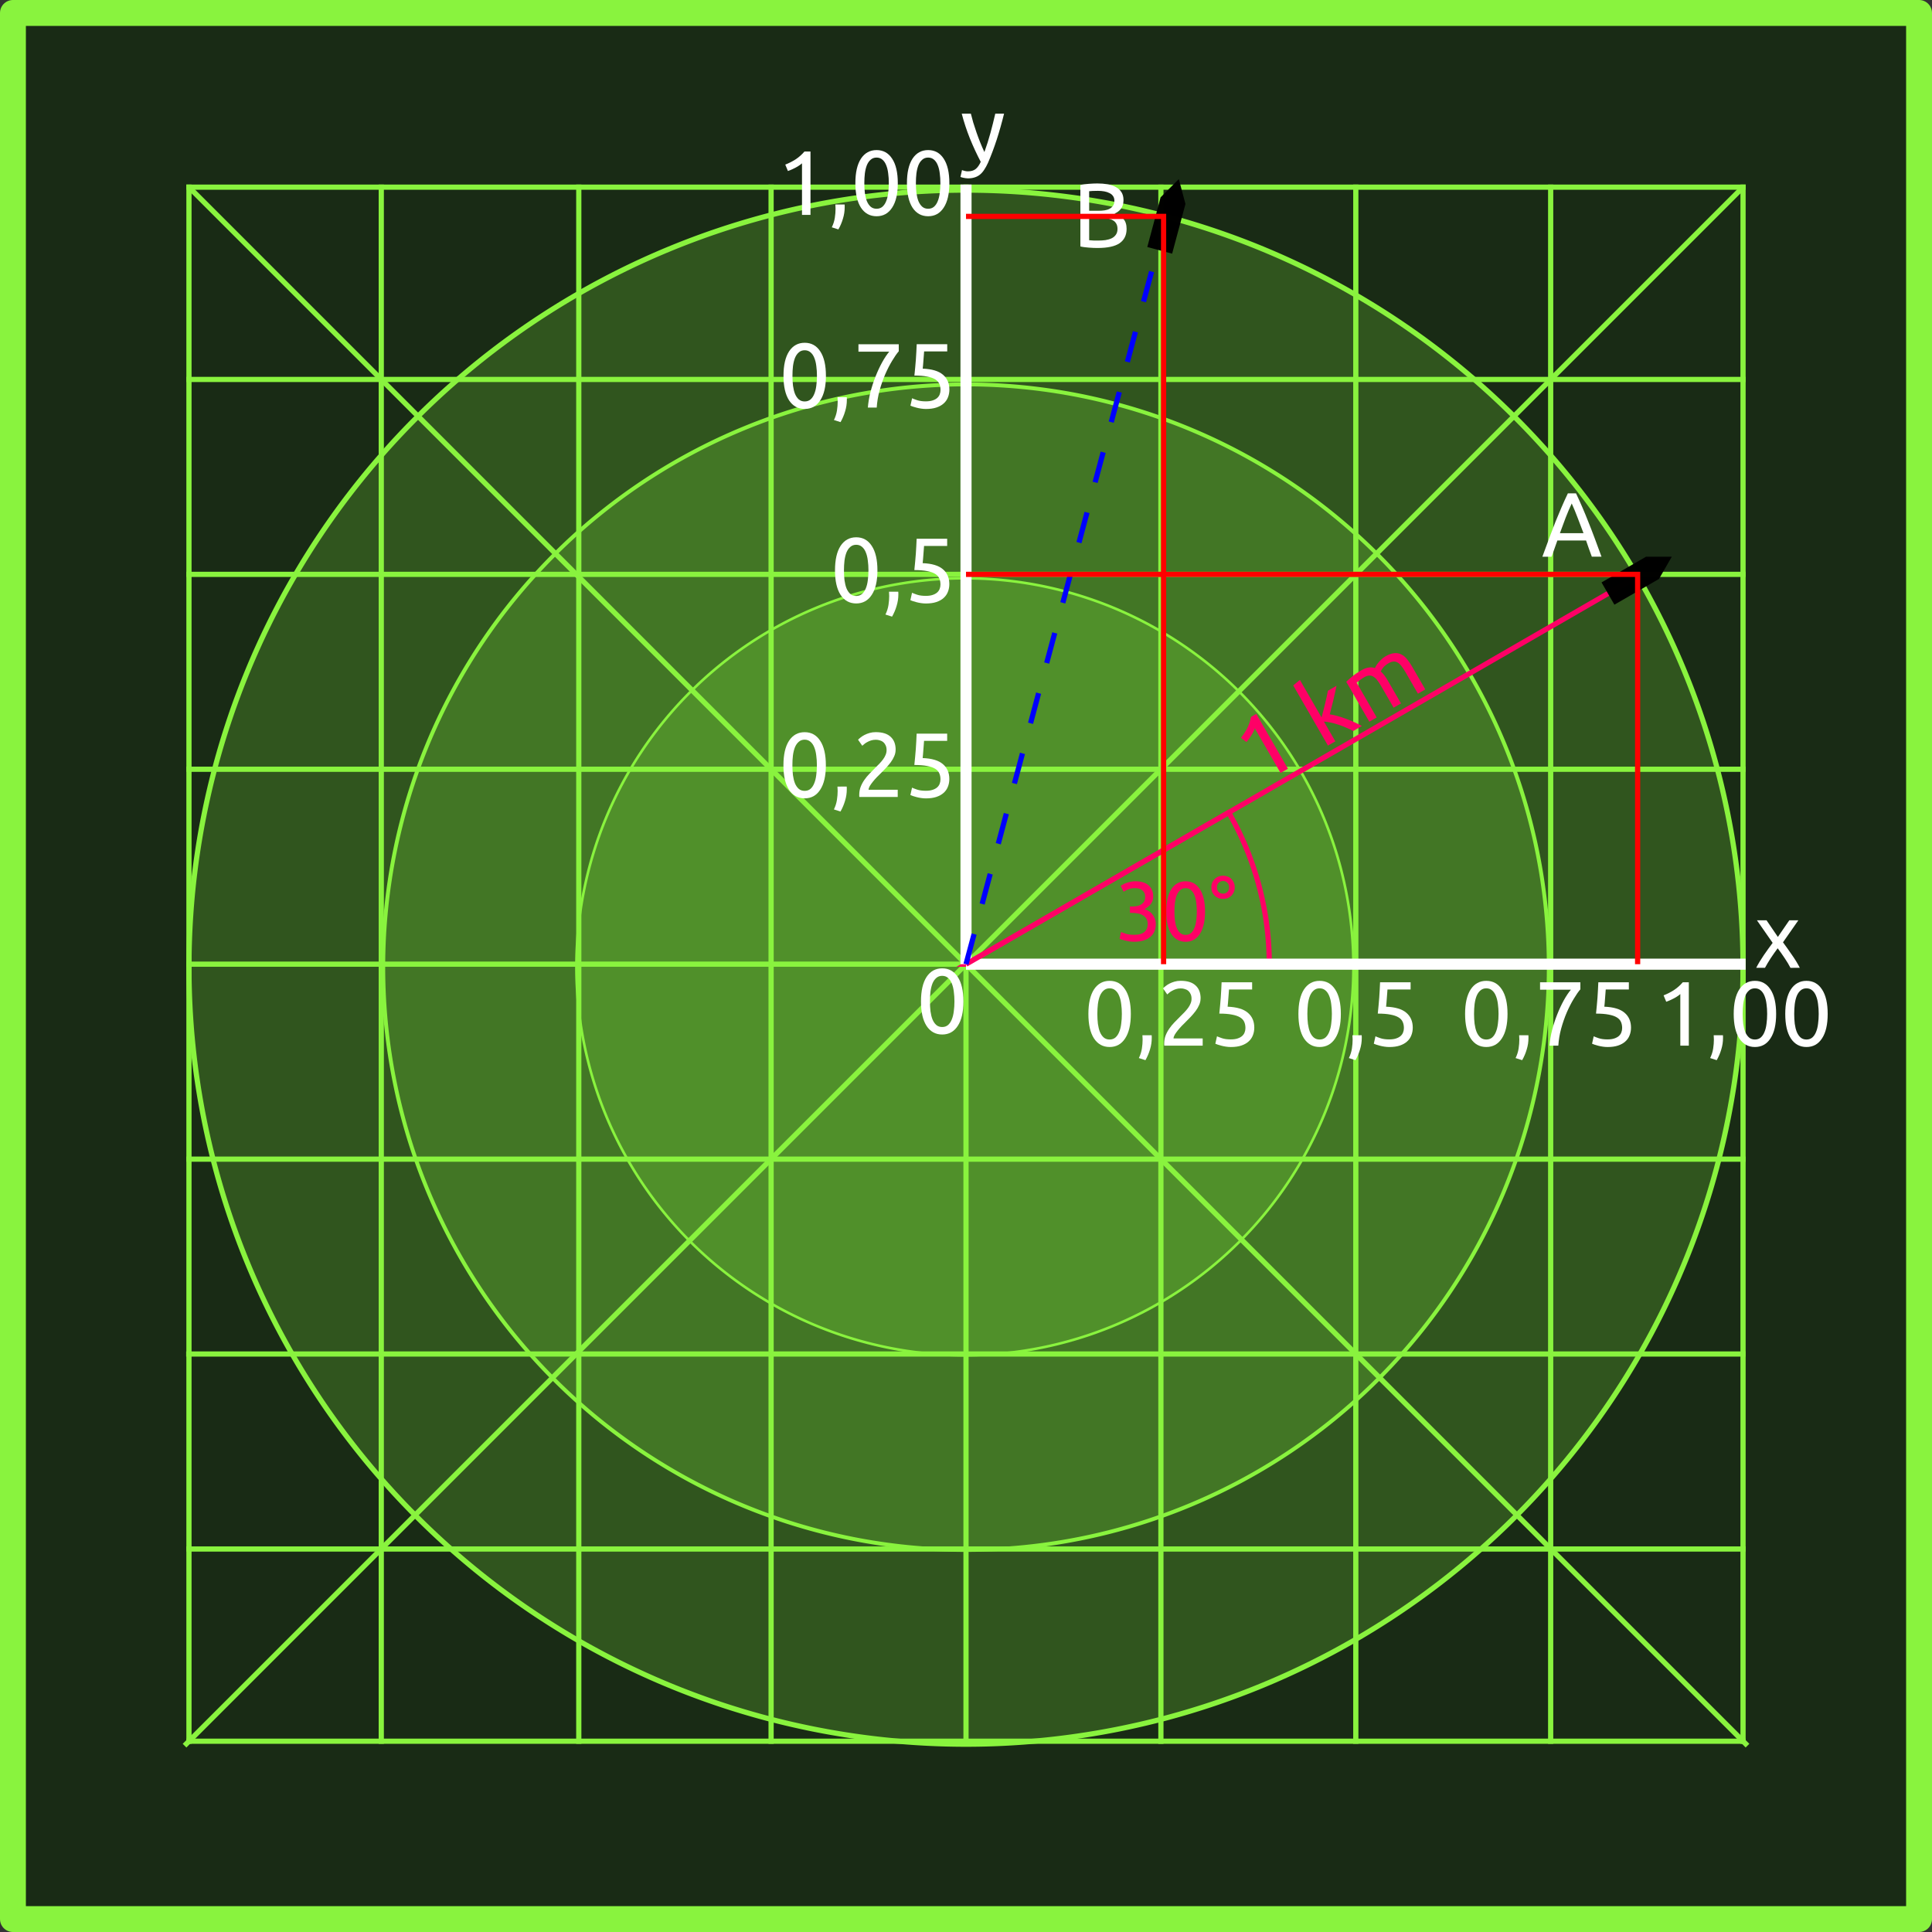 <?xml version="1.0" encoding="UTF-8" standalone="no"?>
<svg
   xmlns:dc="http://purl.org/dc/elements/1.1/"
   xmlns:cc="http://creativecommons.org/ns#"
   xmlns:rdf="http://www.w3.org/1999/02/22-rdf-syntax-ns#"
   xmlns:svg="http://www.w3.org/2000/svg"
   xmlns="http://www.w3.org/2000/svg"
   xmlns:sodipodi="http://sodipodi.sourceforge.net/DTD/sodipodi-0.dtd"
   xmlns:inkscape="http://www.inkscape.org/namespaces/inkscape"
   width="98.349mm"
   height="98.349mm"
   viewBox="0 0 98.349 98.349"
   version="1.1"
   id="svg1366"
   inkscape:version="1.0.1 (3bc2e813f5, 2020-09-07)"
   sodipodi:docname="RadarLoesungPfad.svg">
  <rect x="0" y="0" width="98.349" height="98.349" fill="#333333" stroke="none"/>
  <defs
     id="defs1360" />
  <sodipodi:namedview
     id="base"
     pagecolor="#ffffff"
     bordercolor="#666666"
     borderopacity="1.0"
     inkscape:pageopacity="0.0"
     inkscape:pageshadow="2"
     inkscape:zoom="0.9899495"
     inkscape:cx="232.0261"
     inkscape:cy="154.14996"
     inkscape:document-units="mm"
     inkscape:current-layer="layer1"
     inkscape:document-rotation="0"
     showgrid="false"
     inkscape:window-width="1920"
     inkscape:window-height="1043"
     inkscape:window-x="1920"
     inkscape:window-y="0"
     inkscape:window-maximized="1"
     inkscape:snap-page="true"
     inkscape:snap-bbox="true"
     inkscape:bbox-nodes="true" />
  <g
     inkscape:label="Ebene 1"
     inkscape:groupmode="layer"
     id="layer1">
    <g
       id="g1282">
      <path
         id="rect1218"
         style="fill:#192b15;fill-opacity:1;stroke:#89f33e;stroke-width:1.318;stroke-linecap:round;stroke-linejoin:round;stroke-opacity:1"
         d="M 0.659,0.659 H 97.69 V 97.69 H 0.659 Z" />
      <path
         id="rect1220"
         style="fill:#192b15;fill-opacity:1;stroke:none;stroke-width:1.078;stroke-linecap:round;stroke-linejoin:round;stroke-opacity:1"
         d="M 9.487,9.394 H 88.862 V 88.769 H 9.487 Z" />
      <path
         style="fill:none;stroke:#89f33e;stroke-width:0.265px;stroke-linecap:butt;stroke-linejoin:miter;stroke-opacity:1"
         d="M 9.581,9.488 88.956,88.863"
         id="path1222" />
      <path
         style="fill:none;stroke:#89f33e;stroke-width:0.265px;stroke-linecap:butt;stroke-linejoin:miter;stroke-opacity:1"
         d="M 88.769,9.488 9.394,88.863"
         id="path1224" />
      <path
         style="fill:none;stroke:#89f33e;stroke-width:0.265px;stroke-linecap:butt;stroke-linejoin:miter;stroke-opacity:1"
         d="M 9.487,19.316 H 88.862"
         id="path1226" />
      <path
         style="fill:none;stroke:#89f33e;stroke-width:0.265px;stroke-linecap:butt;stroke-linejoin:miter;stroke-opacity:1"
         d="M 9.487,29.238 H 88.862"
         id="path1228" />
      <path
         style="fill:none;stroke:#89f33e;stroke-width:0.265px;stroke-linecap:butt;stroke-linejoin:miter;stroke-opacity:1"
         d="M 9.487,39.159 H 88.862"
         id="path1230" />
      <path
         style="fill:none;stroke:#89f33e;stroke-width:0.265px;stroke-linecap:butt;stroke-linejoin:miter;stroke-opacity:1"
         d="M 9.487,49.082 H 88.862"
         id="path1232" />
      <path
         style="fill:none;stroke:#89f33e;stroke-width:0.265px;stroke-linecap:butt;stroke-linejoin:miter;stroke-opacity:1"
         d="M 9.487,59.007 H 88.862"
         id="path1235" />
      <path
         style="fill:none;stroke:#89f33e;stroke-width:0.265px;stroke-linecap:butt;stroke-linejoin:miter;stroke-opacity:1"
         d="M 9.477,68.926 H 88.852"
         id="path1237" />
      <path
         style="fill:none;stroke:#89f33e;stroke-width:0.265px;stroke-linecap:butt;stroke-linejoin:miter;stroke-opacity:1"
         d="M 9.487,78.853 H 88.862"
         id="path1239" />
      <path
         style="fill:none;stroke:#89f33e;stroke-width:0.265px;stroke-linecap:butt;stroke-linejoin:miter;stroke-opacity:1"
         d="M 9.487,88.637 H 88.862"
         id="path1241" />
      <path
         style="fill:none;stroke:#89f33e;stroke-width:0.265px;stroke-linecap:butt;stroke-linejoin:miter;stroke-opacity:1"
         d="M 9.487,9.527 H 88.862"
         id="path1243" />
      <path
         style="fill:none;stroke:#89f33e;stroke-width:0.265px;stroke-linecap:butt;stroke-linejoin:miter;stroke-opacity:1"
         d="M 9.619,88.769 V 9.394"
         id="path1245" />
      <path
         style="fill:none;stroke:#89f33e;stroke-width:0.265px;stroke-linecap:butt;stroke-linejoin:miter;stroke-opacity:1"
         d="M 19.409,88.769 V 9.394"
         id="path1247" />
      <path
         style="fill:none;stroke:#89f33e;stroke-width:0.265px;stroke-linecap:butt;stroke-linejoin:miter;stroke-opacity:1"
         d="M 29.463,88.769 V 9.394"
         id="path1249" />
      <path
         style="fill:none;stroke:#89f33e;stroke-width:0.265px;stroke-linecap:butt;stroke-linejoin:miter;stroke-opacity:1"
         d="M 49.175,88.769 V 9.394"
         id="path1251" />
      <path
         style="fill:none;stroke:#89f33e;stroke-width:0.265px;stroke-linecap:butt;stroke-linejoin:miter;stroke-opacity:1"
         d="M 59.096,88.771 V 9.396"
         id="path1253" />
      <path
         style="fill:none;stroke:#89f33e;stroke-width:0.265px;stroke-linecap:butt;stroke-linejoin:miter;stroke-opacity:1"
         d="M 69.018,88.768 V 9.393"
         id="path1255" />
      <path
         style="fill:none;stroke:#89f33e;stroke-width:0.265;stroke-linecap:butt;stroke-linejoin:miter;stroke-miterlimit:4;stroke-dasharray:none;stroke-opacity:1"
         d="M 78.937,88.769 V 9.394"
         id="path1257" />
      <path
         style="fill:none;stroke:#89f33e;stroke-width:0.265px;stroke-linecap:butt;stroke-linejoin:miter;stroke-opacity:1"
         d="M 88.73,88.769 V 9.394"
         id="path1259" />
      <path
         style="fill:none;stroke:#89f33e;stroke-width:0.265px;stroke-linecap:butt;stroke-linejoin:miter;stroke-opacity:1"
         d="M 39.253,88.769 V 9.394"
         id="path1261" />
      <path
         id="circle1263"
         style="fill:#89f33e;fill-opacity:0.21;stroke:#89f33e;stroke-width:0.265;stroke-linecap:round;stroke-linejoin:round;stroke-miterlimit:4;stroke-dasharray:none;stroke-opacity:1"
         d="m 88.729,49.233 a 39.555,39.555 0 0 1 -39.555,39.555 39.555,39.555 0 0 1 -39.555,-39.555 39.555,39.555 0 0 1 39.555,-39.555 39.555,39.555 0 0 1 39.555,39.555 z" />
      <path
         id="circle1265"
         style="fill:#89f33e;fill-opacity:0.21;stroke:#89f33e;stroke-width:0.199;stroke-linecap:round;stroke-linejoin:round;stroke-miterlimit:4;stroke-dasharray:none;stroke-opacity:1"
         d="M 78.842,49.234 A 29.666,29.666 0 0 1 49.175,78.9 29.666,29.666 0 0 1 19.509,49.234 29.666,29.666 0 0 1 49.175,19.568 29.666,29.666 0 0 1 78.842,49.234 Z" />
      <path
         id="circle1267"
         style="fill:#89f33e;fill-opacity:0.21;stroke:#89f33e;stroke-width:0.132;stroke-linecap:round;stroke-linejoin:round;stroke-miterlimit:4;stroke-dasharray:none;stroke-opacity:1"
         d="m 68.896,49.214 a 19.777,19.777 0 0 1 -19.777,19.777 19.777,19.777 0 0 1 -19.777,-19.777 19.777,19.777 0 0 1 19.777,-19.777 19.777,19.777 0 0 1 19.777,19.777 z" />
      <path
         id="path1269"
         style="fill:none;fill-opacity:0.23;stroke:#ff0066;stroke-width:0.265px;stroke-linecap:butt;stroke-linejoin:miter;stroke-opacity:1"
         d="m 64.613,49.082 a 15.437,15.437 0 0 0 0,-0.117 15.437,15.437 0 0 0 -0.003,-0.17 15.437,15.437 0 0 0 -0.004,-0.17 15.437,15.437 0 0 0 -0.006,-0.17 15.437,15.437 0 0 0 -0.008,-0.17 15.437,15.437 0 0 0 -0.01,-0.17 15.437,15.437 0 0 0 -0.012,-0.169 15.437,15.437 0 0 0 -0.013,-0.17 15.437,15.437 0 0 0 -0.015,-0.169 15.437,15.437 0 0 0 -0.017,-0.169 15.437,15.437 0 0 0 -0.019,-0.169 15.437,15.437 0 0 0 -0.021,-0.169 15.437,15.437 0 0 0 -0.022,-0.168 15.437,15.437 0 0 0 -0.025,-0.168 15.437,15.437 0 0 0 -0.026,-0.168 15.437,15.437 0 0 0 -0.028,-0.167 15.437,15.437 0 0 0 -0.03,-0.167 15.437,15.437 0 0 0 -0.032,-0.167 15.437,15.437 0 0 0 -0.034,-0.166 15.437,15.437 0 0 0 -0.035,-0.166 15.437,15.437 0 0 0 -0.038,-0.165 15.437,15.437 0 0 0 -0.039,-0.165 15.437,15.437 0 0 0 -0.041,-0.165 15.437,15.437 0 0 0 -0.043,-0.165 15.437,15.437 0 0 0 -0.044,-0.164 15.437,15.437 0 0 0 -0.046,-0.163 15.437,15.437 0 0 0 -0.049,-0.163 15.437,15.437 0 0 0 -0.05,-0.163 15.437,15.437 0 0 0 -0.052,-0.162 15.437,15.437 0 0 0 -0.054,-0.161 15.437,15.437 0 0 0 -0.055,-0.161 15.437,15.437 0 0 0 -0.057,-0.16 15.437,15.437 0 0 0 -0.059,-0.16 15.437,15.437 0 0 0 -0.06,-0.159 15.437,15.437 0 0 0 -0.062,-0.158 15.437,15.437 0 0 0 -0.064,-0.157 15.437,15.437 0 0 0 -0.066,-0.157 15.437,15.437 0 0 0 -0.068,-0.156 15.437,15.437 0 0 0 -0.069,-0.155 15.437,15.437 0 0 0 -0.071,-0.155 15.437,15.437 0 0 0 -0.072,-0.153 15.437,15.437 0 0 0 -0.075,-0.153 15.437,15.437 0 0 0 -0.076,-0.152 15.437,15.437 0 0 0 -0.077,-0.151 15.437,15.437 0 0 0 -0.08,-0.15 15.437,15.437 0 0 0 -0.081,-0.149 15.437,15.437 0 0 0 -0.083,-0.148 15.437,15.437 0 0 0 -0.074,-0.13 l -13.369,7.719 z" />
      <path
         style="fill:none;stroke:#ffffff;stroke-width:0.565;stroke-linecap:butt;stroke-linejoin:miter;stroke-miterlimit:4;stroke-dasharray:none;stroke-opacity:1"
         d="M 49.175,9.394 V 49.082"
         id="path1271" />
      <path
         style="fill:#2a2aff;stroke:#ffffff;stroke-width:0.565;stroke-linecap:butt;stroke-linejoin:miter;stroke-miterlimit:4;stroke-dasharray:none;stroke-opacity:1"
         d="m 49.175,49.082 h 39.687"
         id="path1274" />
      <path
         style="fill:none;stroke:#ff0066;stroke-width:0.265px;stroke-linecap:butt;stroke-linejoin:miter;stroke-opacity:1"
         d="M 49.175,49.082 83.364,29.342"
         id="path1276" />
      <g
         aria-label="0"
         id="text1280"
         style="font-size:4.653px;line-height:1.25;font-family:Ubuntu;-inkscape-font-specification:Ubuntu;fill:#ffffff;stroke:none;stroke-width:0.116">
        <path
           d="m 46.883,50.978 q 0,-0.81 0.284,-1.247 0.289,-0.437 0.796,-0.437 0.507,0 0.791,0.437 0.289,0.437 0.289,1.247 0,0.81 -0.289,1.247 -0.284,0.437 -0.791,0.437 -0.507,0 -0.796,-0.437 -0.284,-0.437 -0.284,-1.247 z m 1.703,0 q 0,-0.265 -0.033,-0.503 -0.028,-0.237 -0.102,-0.414 -0.07,-0.177 -0.191,-0.279 -0.121,-0.107 -0.298,-0.107 -0.177,0 -0.298,0.107 -0.121,0.102 -0.195,0.279 -0.07,0.177 -0.102,0.414 -0.028,0.237 -0.028,0.503 0,0.265 0.028,0.503 0.033,0.237 0.102,0.414 0.074,0.177 0.195,0.284 0.121,0.102 0.298,0.102 0.177,0 0.298,-0.102 0.121,-0.107 0.191,-0.284 0.074,-0.177 0.102,-0.414 0.033,-0.237 0.033,-0.503 z"
           style="fill:#ffffff;stroke:none;stroke-width:0.116"
           id="path1095" />
      </g>
      <g
         aria-label="0,25"
         id="text1284"
         style="font-size:4.653px;line-height:1.25;font-family:Ubuntu;-inkscape-font-specification:Ubuntu;fill:#ffffff;stroke:none;stroke-width:0.116">
        <path
           d="m 55.405,51.614 q 0,-0.81 0.284,-1.247 0.289,-0.437 0.796,-0.437 0.507,0 0.791,0.437 0.289,0.437 0.289,1.247 0,0.81 -0.289,1.247 -0.284,0.437 -0.791,0.437 -0.507,0 -0.796,-0.437 -0.284,-0.437 -0.284,-1.247 z m 1.703,0 q 0,-0.265 -0.033,-0.503 -0.028,-0.237 -0.102,-0.414 -0.07,-0.177 -0.191,-0.279 -0.121,-0.107 -0.298,-0.107 -0.177,0 -0.298,0.107 -0.121,0.102 -0.195,0.279 -0.07,0.177 -0.102,0.414 -0.028,0.237 -0.028,0.503 0,0.265 0.028,0.503 0.033,0.237 0.102,0.414 0.074,0.177 0.195,0.284 0.121,0.102 0.298,0.102 0.177,0 0.298,-0.102 0.121,-0.107 0.191,-0.284 0.074,-0.177 0.102,-0.414 0.033,-0.237 0.033,-0.503 z"
           style="fill:#ffffff;stroke:none;stroke-width:0.116"
           id="path1098" />
        <path
           d="m 58.625,52.698 q 0.005,0.037 0.005,0.074 0,0.033 0,0.07 0,0.293 -0.088,0.577 -0.084,0.289 -0.233,0.549 l -0.335,-0.107 q 0.116,-0.237 0.154,-0.484 0.037,-0.242 0.037,-0.456 0,-0.06 -0.005,-0.116 0,-0.056 -0.005,-0.107 z"
           style="fill:#ffffff;stroke:none;stroke-width:0.116"
           id="path1100" />
        <path
           d="m 61.115,50.828 q 0,0.168 -0.07,0.326 -0.065,0.154 -0.177,0.307 -0.112,0.149 -0.251,0.298 -0.14,0.144 -0.279,0.284 -0.079,0.079 -0.186,0.186 -0.102,0.107 -0.195,0.223 -0.093,0.116 -0.158,0.223 -0.06,0.107 -0.06,0.186 h 1.484 v 0.368 h -1.954 q -0.005,-0.028 -0.005,-0.056 0,-0.028 0,-0.051 0,-0.219 0.07,-0.405 0.074,-0.191 0.191,-0.358 0.116,-0.168 0.261,-0.316 0.144,-0.149 0.284,-0.289 0.116,-0.112 0.219,-0.219 0.107,-0.112 0.186,-0.219 0.084,-0.112 0.13,-0.228 0.051,-0.116 0.051,-0.247 0,-0.14 -0.047,-0.237 -0.042,-0.098 -0.116,-0.163 -0.074,-0.065 -0.177,-0.093 -0.098,-0.033 -0.209,-0.033 -0.135,0 -0.247,0.037 -0.112,0.037 -0.2,0.088 -0.088,0.047 -0.149,0.102 -0.06,0.051 -0.093,0.079 l -0.214,-0.307 q 0.042,-0.047 0.126,-0.112 0.084,-0.07 0.2,-0.13 0.116,-0.06 0.261,-0.102 0.144,-0.042 0.312,-0.042 0.507,0 0.759,0.237 0.256,0.233 0.256,0.661 z"
           style="fill:#ffffff;stroke:none;stroke-width:0.116"
           id="path1102" />
        <path
           d="m 62.492,51.246 q 0.703,0.028 1.028,0.307 0.33,0.279 0.33,0.759 0,0.214 -0.074,0.396 -0.07,0.181 -0.219,0.312 -0.144,0.13 -0.368,0.205 -0.223,0.074 -0.53,0.074 -0.121,0 -0.247,-0.019 -0.126,-0.019 -0.233,-0.047 -0.107,-0.028 -0.191,-0.056 -0.084,-0.028 -0.121,-0.047 l 0.084,-0.377 q 0.079,0.037 0.256,0.098 0.181,0.06 0.442,0.06 0.209,0 0.349,-0.047 0.144,-0.047 0.233,-0.126 0.088,-0.079 0.126,-0.181 0.042,-0.107 0.042,-0.223 0,-0.177 -0.06,-0.312 -0.06,-0.14 -0.214,-0.233 -0.154,-0.093 -0.409,-0.14 -0.256,-0.051 -0.647,-0.051 0.028,-0.228 0.042,-0.428 0.019,-0.2 0.033,-0.391 0.014,-0.191 0.023,-0.377 0.009,-0.191 0.019,-0.4 h 1.554 v 0.368 h -1.177 q -0.005,0.07 -0.014,0.191 -0.009,0.116 -0.019,0.247 -0.009,0.126 -0.019,0.247 -0.009,0.121 -0.019,0.191 z"
           style="fill:#ffffff;stroke:none;stroke-width:0.116"
           id="path1104" />
      </g>
      <g
         aria-label="0,5"
         id="text1288"
         style="font-size:4.653px;line-height:1.25;font-family:Ubuntu;-inkscape-font-specification:Ubuntu;fill:#ffffff;stroke:none;stroke-width:0.116">
        <path
           d="m 66.096,51.614 q 0,-0.81 0.284,-1.247 0.289,-0.437 0.796,-0.437 0.507,0 0.791,0.437 0.289,0.437 0.289,1.247 0,0.81 -0.289,1.247 -0.284,0.437 -0.791,0.437 -0.507,0 -0.796,-0.437 -0.284,-0.437 -0.284,-1.247 z m 1.703,0 q 0,-0.265 -0.033,-0.503 -0.028,-0.237 -0.102,-0.414 -0.07,-0.177 -0.191,-0.279 -0.121,-0.107 -0.298,-0.107 -0.177,0 -0.298,0.107 -0.121,0.102 -0.195,0.279 -0.07,0.177 -0.102,0.414 -0.028,0.237 -0.028,0.503 0,0.265 0.028,0.503 0.033,0.237 0.102,0.414 0.074,0.177 0.195,0.284 0.121,0.102 0.298,0.102 0.177,0 0.298,-0.102 0.121,-0.107 0.191,-0.284 0.074,-0.177 0.102,-0.414 0.033,-0.237 0.033,-0.503 z"
           style="fill:#ffffff;stroke:none;stroke-width:0.116"
           id="path1107" />
        <path
           d="m 69.316,52.698 q 0.005,0.037 0.005,0.074 0,0.033 0,0.07 0,0.293 -0.088,0.577 -0.084,0.289 -0.233,0.549 l -0.335,-0.107 q 0.116,-0.237 0.154,-0.484 0.037,-0.242 0.037,-0.456 0,-0.06 -0.005,-0.116 0,-0.056 -0.005,-0.107 z"
           style="fill:#ffffff;stroke:none;stroke-width:0.116"
           id="path1109" />
        <path
           d="m 70.559,51.246 q 0.703,0.028 1.028,0.307 0.33,0.279 0.33,0.759 0,0.214 -0.074,0.396 -0.07,0.181 -0.219,0.312 -0.144,0.13 -0.368,0.205 -0.223,0.074 -0.53,0.074 -0.121,0 -0.247,-0.019 -0.126,-0.019 -0.233,-0.047 -0.107,-0.028 -0.191,-0.056 -0.084,-0.028 -0.121,-0.047 l 0.084,-0.377 q 0.079,0.037 0.256,0.098 0.181,0.06 0.442,0.06 0.209,0 0.349,-0.047 0.144,-0.047 0.233,-0.126 0.088,-0.079 0.126,-0.181 0.042,-0.107 0.042,-0.223 0,-0.177 -0.06,-0.312 -0.06,-0.14 -0.214,-0.233 -0.154,-0.093 -0.409,-0.14 -0.256,-0.051 -0.647,-0.051 0.028,-0.228 0.042,-0.428 0.019,-0.2 0.033,-0.391 0.014,-0.191 0.023,-0.377 0.009,-0.191 0.019,-0.4 h 1.554 v 0.368 h -1.177 q -0.005,0.07 -0.014,0.191 -0.009,0.116 -0.019,0.247 -0.009,0.126 -0.019,0.247 -0.009,0.121 -0.019,0.191 z"
           style="fill:#ffffff;stroke:none;stroke-width:0.116"
           id="path1111" />
      </g>
      <g
         aria-label="0,75"
         id="text1292"
         style="font-size:4.653px;line-height:1.25;font-family:Ubuntu;-inkscape-font-specification:Ubuntu;fill:#ffffff;stroke:none;stroke-width:0.116">
        <path
           d="m 39.884,19.133 q 0,-0.81 0.284,-1.247 0.289,-0.437 0.796,-0.437 0.507,0 0.791,0.437 0.289,0.437 0.289,1.247 0,0.81 -0.289,1.247 -0.284,0.437 -0.791,0.437 -0.507,0 -0.796,-0.437 -0.284,-0.437 -0.284,-1.247 z m 1.703,0 q 0,-0.265 -0.033,-0.503 -0.028,-0.237 -0.102,-0.414 -0.07,-0.177 -0.191,-0.279 -0.121,-0.107 -0.298,-0.107 -0.177,0 -0.298,0.107 -0.121,0.102 -0.195,0.279 -0.07,0.177 -0.102,0.414 -0.028,0.237 -0.028,0.503 0,0.265 0.028,0.503 0.033,0.237 0.102,0.414 0.074,0.177 0.195,0.284 0.121,0.102 0.298,0.102 0.177,0 0.298,-0.102 0.121,-0.107 0.191,-0.284 0.074,-0.177 0.102,-0.414 0.033,-0.237 0.033,-0.503 z"
           style="fill:#ffffff;stroke:none;stroke-width:0.116"
           id="path1114" />
        <path
           d="m 43.104,20.218 q 0.005,0.037 0.005,0.074 0,0.033 0,0.07 0,0.293 -0.088,0.577 -0.084,0.289 -0.233,0.549 L 42.452,21.381 q 0.116,-0.237 0.154,-0.484 0.037,-0.242 0.037,-0.456 0,-0.06 -0.005,-0.116 0,-0.056 -0.005,-0.107 z"
           style="fill:#ffffff;stroke:none;stroke-width:0.116"
           id="path1116" />
        <path
           d="m 44.179,20.748 q 0.028,-0.372 0.13,-0.782 0.107,-0.414 0.261,-0.8 0.154,-0.391 0.335,-0.721 0.186,-0.335 0.363,-0.544 h -1.568 v -0.377 h 2.052 v 0.358 q -0.154,0.177 -0.34,0.489 -0.186,0.307 -0.354,0.693 -0.163,0.382 -0.284,0.819 -0.116,0.433 -0.144,0.866 z"
           style="fill:#ffffff;stroke:none;stroke-width:0.116"
           id="path1118" />
        <path
           d="m 46.971,18.766 q 0.703,0.028 1.028,0.307 0.33,0.279 0.33,0.759 0,0.214 -0.074,0.396 -0.07,0.181 -0.219,0.312 -0.144,0.13 -0.368,0.205 -0.223,0.074 -0.53,0.074 -0.121,0 -0.247,-0.019 -0.126,-0.019 -0.233,-0.047 -0.107,-0.028 -0.191,-0.056 -0.084,-0.028 -0.121,-0.047 l 0.084,-0.377 q 0.079,0.037 0.256,0.098 0.181,0.06 0.442,0.06 0.209,0 0.349,-0.047 0.144,-0.047 0.233,-0.126 0.088,-0.079 0.126,-0.181 0.042,-0.107 0.042,-0.223 0,-0.177 -0.06,-0.312 -0.06,-0.14 -0.214,-0.233 -0.154,-0.093 -0.409,-0.14 -0.256,-0.051 -0.647,-0.051 0.028,-0.228 0.042,-0.428 0.019,-0.2 0.033,-0.391 0.014,-0.191 0.023,-0.377 0.009,-0.191 0.019,-0.4 h 1.554 v 0.368 h -1.177 q -0.005,0.07 -0.014,0.191 -0.009,0.116 -0.019,0.247 -0.009,0.126 -0.019,0.247 -0.009,0.121 -0.019,0.191 z"
           style="fill:#ffffff;stroke:none;stroke-width:0.116"
           id="path1120" />
      </g>
      <g
         aria-label="0,25"
         id="text1296"
         style="font-size:4.653px;line-height:1.25;font-family:Ubuntu;-inkscape-font-specification:Ubuntu;fill:#ffffff;stroke:none;stroke-width:0.116">
        <path
           d="m 39.881,38.956 q 0,-0.81 0.284,-1.247 0.289,-0.437 0.796,-0.437 0.507,0 0.791,0.437 0.289,0.437 0.289,1.247 0,0.81 -0.289,1.247 -0.284,0.437 -0.791,0.437 -0.507,0 -0.796,-0.437 -0.284,-0.437 -0.284,-1.247 z m 1.703,0 q 0,-0.265 -0.033,-0.503 -0.028,-0.237 -0.102,-0.414 -0.07,-0.177 -0.191,-0.279 -0.121,-0.107 -0.298,-0.107 -0.177,0 -0.298,0.107 -0.121,0.102 -0.195,0.279 -0.07,0.177 -0.102,0.414 -0.028,0.237 -0.028,0.503 0,0.265 0.028,0.503 0.033,0.237 0.102,0.414 0.074,0.177 0.195,0.284 0.121,0.102 0.298,0.102 0.177,0 0.298,-0.102 0.121,-0.107 0.191,-0.284 0.074,-0.177 0.102,-0.414 0.033,-0.237 0.033,-0.503 z"
           style="fill:#ffffff;stroke:none;stroke-width:0.116"
           id="path1123" />
        <path
           d="m 43.101,40.041 q 0.005,0.037 0.005,0.074 0,0.033 0,0.07 0,0.293 -0.088,0.577 -0.084,0.289 -0.233,0.549 l -0.335,-0.107 q 0.116,-0.237 0.154,-0.484 0.037,-0.242 0.037,-0.456 0,-0.06 -0.005,-0.116 0,-0.056 -0.005,-0.107 z"
           style="fill:#ffffff;stroke:none;stroke-width:0.116"
           id="path1125" />
        <path
           d="m 45.591,38.17 q 0,0.168 -0.07,0.326 -0.065,0.154 -0.177,0.307 -0.112,0.149 -0.251,0.298 -0.14,0.144 -0.279,0.284 -0.079,0.079 -0.186,0.186 -0.102,0.107 -0.195,0.223 -0.093,0.116 -0.158,0.223 -0.06,0.107 -0.06,0.186 h 1.484 v 0.368 h -1.954 q -0.005,-0.028 -0.005,-0.056 0,-0.028 0,-0.051 0,-0.219 0.07,-0.405 0.074,-0.191 0.191,-0.358 0.116,-0.168 0.261,-0.316 0.144,-0.149 0.284,-0.289 0.116,-0.112 0.219,-0.219 0.107,-0.112 0.186,-0.219 0.084,-0.112 0.13,-0.228 0.051,-0.116 0.051,-0.247 0,-0.14 -0.047,-0.237 -0.042,-0.098 -0.116,-0.163 -0.074,-0.065 -0.177,-0.093 -0.098,-0.033 -0.209,-0.033 -0.135,0 -0.247,0.037 -0.112,0.037 -0.2,0.088 -0.088,0.047 -0.149,0.102 -0.06,0.051 -0.093,0.079 l -0.214,-0.307 q 0.042,-0.047 0.126,-0.112 0.084,-0.07 0.2,-0.13 0.116,-0.06 0.261,-0.102 0.144,-0.042 0.312,-0.042 0.507,0 0.759,0.237 0.256,0.233 0.256,0.661 z"
           style="fill:#ffffff;stroke:none;stroke-width:0.116"
           id="path1127" />
        <path
           d="m 46.968,38.589 q 0.703,0.028 1.028,0.307 0.33,0.279 0.33,0.759 0,0.214 -0.074,0.396 -0.07,0.181 -0.219,0.312 -0.144,0.13 -0.368,0.205 -0.223,0.074 -0.53,0.074 -0.121,0 -0.247,-0.019 -0.126,-0.019 -0.233,-0.047 -0.107,-0.028 -0.191,-0.056 -0.084,-0.028 -0.121,-0.047 l 0.084,-0.377 q 0.079,0.037 0.256,0.098 0.181,0.06 0.442,0.06 0.209,0 0.349,-0.047 0.144,-0.047 0.233,-0.126 0.088,-0.079 0.126,-0.181 0.042,-0.107 0.042,-0.223 0,-0.177 -0.06,-0.312 -0.06,-0.14 -0.214,-0.233 -0.154,-0.093 -0.409,-0.14 -0.256,-0.051 -0.647,-0.051 0.028,-0.228 0.042,-0.428 0.019,-0.2 0.033,-0.391 0.014,-0.191 0.023,-0.377 0.009,-0.191 0.019,-0.4 h 1.554 v 0.368 h -1.177 q -0.005,0.07 -0.014,0.191 -0.009,0.116 -0.019,0.247 -0.009,0.126 -0.019,0.247 -0.009,0.121 -0.019,0.191 z"
           style="fill:#ffffff;stroke:none;stroke-width:0.116"
           id="path1129" />
      </g>
      <g
         aria-label="0,5"
         id="text1300"
         style="font-size:4.653px;line-height:1.25;font-family:Ubuntu;-inkscape-font-specification:Ubuntu;fill:#ffffff;stroke:none;stroke-width:0.116">
        <path
           d="m 42.506,29.035 q 0,-0.81 0.284,-1.247 0.289,-0.437 0.796,-0.437 0.507,0 0.791,0.437 0.289,0.437 0.289,1.247 0,0.81 -0.289,1.247 -0.284,0.437 -0.791,0.437 -0.507,0 -0.796,-0.437 -0.284,-0.437 -0.284,-1.247 z m 1.703,0 q 0,-0.265 -0.033,-0.503 -0.028,-0.237 -0.102,-0.414 -0.07,-0.177 -0.191,-0.279 -0.121,-0.107 -0.298,-0.107 -0.177,0 -0.298,0.107 -0.121,0.102 -0.195,0.279 -0.07,0.177 -0.102,0.414 -0.028,0.237 -0.028,0.503 0,0.265 0.028,0.503 0.033,0.237 0.102,0.414 0.074,0.177 0.195,0.284 0.121,0.102 0.298,0.102 0.177,0 0.298,-0.102 0.121,-0.107 0.191,-0.284 0.074,-0.177 0.102,-0.414 0.033,-0.237 0.033,-0.503 z"
           style="fill:#ffffff;stroke:none;stroke-width:0.116"
           id="path1132" />
        <path
           d="m 45.726,30.12 q 0.005,0.037 0.005,0.074 0,0.033 0,0.07 0,0.293 -0.088,0.577 -0.084,0.289 -0.233,0.549 L 45.074,31.283 q 0.116,-0.237 0.154,-0.484 0.037,-0.242 0.037,-0.456 0,-0.06 -0.005,-0.116 0,-0.056 -0.005,-0.107 z"
           style="fill:#ffffff;stroke:none;stroke-width:0.116"
           id="path1134" />
        <path
           d="m 46.968,28.668 q 0.703,0.028 1.028,0.307 0.33,0.279 0.33,0.759 0,0.214 -0.074,0.396 -0.07,0.181 -0.219,0.312 -0.144,0.13 -0.368,0.205 -0.223,0.074 -0.53,0.074 -0.121,0 -0.247,-0.019 -0.126,-0.019 -0.233,-0.047 -0.107,-0.028 -0.191,-0.056 -0.084,-0.028 -0.121,-0.047 l 0.084,-0.377 q 0.079,0.037 0.256,0.098 0.181,0.06 0.442,0.06 0.209,0 0.349,-0.047 0.144,-0.047 0.233,-0.126 0.088,-0.079 0.126,-0.181 0.042,-0.107 0.042,-0.223 0,-0.177 -0.06,-0.312 -0.06,-0.14 -0.214,-0.233 -0.154,-0.093 -0.409,-0.14 -0.256,-0.051 -0.647,-0.051 0.028,-0.228 0.042,-0.428 0.019,-0.2 0.033,-0.391 0.014,-0.191 0.023,-0.377 0.009,-0.191 0.019,-0.4 h 1.554 v 0.368 h -1.177 q -0.005,0.07 -0.014,0.191 -0.009,0.116 -0.019,0.247 -0.009,0.126 -0.019,0.247 -0.009,0.121 -0.019,0.191 z"
           style="fill:#ffffff;stroke:none;stroke-width:0.116"
           id="path1136" />
      </g>
      <g
         aria-label="0,75"
         id="text1304"
         style="font-size:4.653px;line-height:1.25;font-family:Ubuntu;-inkscape-font-specification:Ubuntu;fill:#ffffff;stroke:none;stroke-width:0.116">
        <path
           d="m 74.581,51.614 q 0,-0.81 0.284,-1.247 0.289,-0.437 0.796,-0.437 0.507,0 0.791,0.437 0.289,0.437 0.289,1.247 0,0.81 -0.289,1.247 -0.284,0.437 -0.791,0.437 -0.507,0 -0.796,-0.437 -0.284,-0.437 -0.284,-1.247 z m 1.703,0 q 0,-0.265 -0.033,-0.503 -0.028,-0.237 -0.102,-0.414 -0.07,-0.177 -0.191,-0.279 -0.121,-0.107 -0.298,-0.107 -0.177,0 -0.298,0.107 -0.121,0.102 -0.195,0.279 -0.07,0.177 -0.102,0.414 -0.028,0.237 -0.028,0.503 0,0.265 0.028,0.503 0.033,0.237 0.102,0.414 0.074,0.177 0.195,0.284 0.121,0.102 0.298,0.102 0.177,0 0.298,-0.102 0.121,-0.107 0.191,-0.284 0.074,-0.177 0.102,-0.414 0.033,-0.237 0.033,-0.503 z"
           style="fill:#ffffff;stroke:none;stroke-width:0.116"
           id="path1139" />
        <path
           d="m 77.802,52.698 q 0.005,0.037 0.005,0.074 0,0.033 0,0.07 0,0.293 -0.088,0.577 -0.084,0.289 -0.233,0.549 l -0.335,-0.107 q 0.116,-0.237 0.154,-0.484 0.037,-0.242 0.037,-0.456 0,-0.06 -0.005,-0.116 0,-0.056 -0.005,-0.107 z"
           style="fill:#ffffff;stroke:none;stroke-width:0.116"
           id="path1141" />
        <path
           d="m 78.877,53.229 q 0.028,-0.372 0.13,-0.782 0.107,-0.414 0.261,-0.8 0.154,-0.391 0.335,-0.721 0.186,-0.335 0.363,-0.544 H 78.397 V 50.004 h 2.052 v 0.358 q -0.154,0.177 -0.34,0.489 -0.186,0.307 -0.354,0.693 -0.163,0.382 -0.284,0.819 -0.116,0.433 -0.144,0.866 z"
           style="fill:#ffffff;stroke:none;stroke-width:0.116"
           id="path1143" />
        <path
           d="m 81.669,51.246 q 0.703,0.028 1.028,0.307 0.33,0.279 0.33,0.759 0,0.214 -0.074,0.396 -0.07,0.181 -0.219,0.312 -0.144,0.13 -0.368,0.205 -0.223,0.074 -0.53,0.074 -0.121,0 -0.247,-0.019 -0.126,-0.019 -0.233,-0.047 -0.107,-0.028 -0.191,-0.056 -0.084,-0.028 -0.121,-0.047 l 0.084,-0.377 q 0.079,0.037 0.256,0.098 0.181,0.06 0.442,0.06 0.209,0 0.349,-0.047 0.144,-0.047 0.233,-0.126 0.088,-0.079 0.126,-0.181 0.042,-0.107 0.042,-0.223 0,-0.177 -0.06,-0.312 -0.06,-0.14 -0.214,-0.233 -0.154,-0.093 -0.409,-0.14 -0.256,-0.051 -0.647,-0.051 0.028,-0.228 0.042,-0.428 0.019,-0.2 0.033,-0.391 0.014,-0.191 0.023,-0.377 0.009,-0.191 0.019,-0.4 h 1.554 v 0.368 h -1.177 q -0.005,0.07 -0.014,0.191 -0.009,0.116 -0.019,0.247 -0.009,0.126 -0.019,0.247 -0.009,0.121 -0.019,0.191 z"
           style="fill:#ffffff;stroke:none;stroke-width:0.116"
           id="path1145" />
      </g>
      <g
         aria-label="1,00"
         id="text1308"
         style="font-size:4.653px;line-height:1.25;font-family:Ubuntu;-inkscape-font-specification:Ubuntu;fill:#ffffff;stroke:none;stroke-width:0.116">
        <path
           d="m 84.685,50.669 q 0.265,-0.102 0.517,-0.261 0.251,-0.163 0.461,-0.405 h 0.307 v 3.225 h -0.433 v -2.625 q -0.056,0.051 -0.14,0.107 -0.079,0.056 -0.177,0.107 -0.093,0.051 -0.2,0.098 -0.102,0.047 -0.2,0.079 z"
           style="fill:#ffffff;stroke:none;stroke-width:0.116"
           id="path1148" />
        <path
           d="m 87.706,52.698 q 0.005,0.037 0.005,0.074 0,0.033 0,0.07 0,0.293 -0.088,0.577 -0.084,0.289 -0.233,0.549 l -0.335,-0.107 q 0.116,-0.237 0.154,-0.484 0.037,-0.242 0.037,-0.456 0,-0.06 -0.005,-0.116 0,-0.056 -0.005,-0.107 z"
           style="fill:#ffffff;stroke:none;stroke-width:0.116"
           id="path1150" />
        <path
           d="m 88.255,51.614 q 0,-0.81 0.284,-1.247 0.289,-0.437 0.796,-0.437 0.507,0 0.791,0.437 0.289,0.437 0.289,1.247 0,0.81 -0.289,1.247 -0.284,0.437 -0.791,0.437 -0.507,0 -0.796,-0.437 -0.284,-0.437 -0.284,-1.247 z m 1.703,0 q 0,-0.265 -0.033,-0.503 -0.028,-0.237 -0.102,-0.414 -0.07,-0.177 -0.191,-0.279 -0.121,-0.107 -0.298,-0.107 -0.177,0 -0.298,0.107 -0.121,0.102 -0.195,0.279 -0.07,0.177 -0.102,0.414 -0.028,0.237 -0.028,0.503 0,0.265 0.028,0.503 0.033,0.237 0.102,0.414 0.074,0.177 0.195,0.284 0.121,0.102 0.298,0.102 0.177,0 0.298,-0.102 0.121,-0.107 0.191,-0.284 0.074,-0.177 0.102,-0.414 0.033,-0.237 0.033,-0.503 z"
           style="fill:#ffffff;stroke:none;stroke-width:0.116"
           id="path1152" />
        <path
           d="m 90.879,51.614 q 0,-0.81 0.284,-1.247 0.289,-0.437 0.796,-0.437 0.507,0 0.791,0.437 0.289,0.437 0.289,1.247 0,0.81 -0.289,1.247 -0.284,0.437 -0.791,0.437 -0.507,0 -0.796,-0.437 -0.284,-0.437 -0.284,-1.247 z m 1.703,0 q 0,-0.265 -0.033,-0.503 -0.028,-0.237 -0.102,-0.414 -0.07,-0.177 -0.191,-0.279 -0.121,-0.107 -0.298,-0.107 -0.177,0 -0.298,0.107 -0.121,0.102 -0.195,0.279 -0.07,0.177 -0.102,0.414 -0.028,0.237 -0.028,0.503 0,0.265 0.028,0.503 0.033,0.237 0.102,0.414 0.074,0.177 0.195,0.284 0.121,0.102 0.298,0.102 0.177,0 0.298,-0.102 0.121,-0.107 0.191,-0.284 0.074,-0.177 0.102,-0.414 0.033,-0.237 0.033,-0.503 z"
           style="fill:#ffffff;stroke:none;stroke-width:0.116"
           id="path1154" />
      </g>
      <g
         aria-label="x"
         id="text1312"
         style="font-size:4.653px;line-height:1.25;font-family:Ubuntu;-inkscape-font-specification:Ubuntu;fill:#ffffff;stroke:none;stroke-width:0.116">
        <path
           d="m 91.144,49.268 q -0.051,-0.102 -0.126,-0.228 -0.074,-0.126 -0.163,-0.256 -0.088,-0.135 -0.181,-0.265 -0.093,-0.13 -0.181,-0.247 -0.088,0.116 -0.181,0.251 -0.093,0.13 -0.181,0.265 -0.084,0.13 -0.158,0.256 -0.074,0.126 -0.126,0.223 h -0.447 q 0.163,-0.316 0.386,-0.642 0.228,-0.33 0.451,-0.628 l -0.8,-1.149 h 0.489 l 0.577,0.847 0.582,-0.847 h 0.461 l -0.782,1.121 q 0.223,0.302 0.456,0.642 0.237,0.335 0.4,0.656 z"
           style="fill:#ffffff;stroke:none;stroke-width:0.116"
           id="path1157" />
      </g>
      <g
         aria-label="y"
         id="text1316"
         style="font-size:4.653px;line-height:1.25;font-family:Ubuntu;-inkscape-font-specification:Ubuntu;fill:#ffffff;stroke:none;stroke-width:0.116">
        <path
           d="m 48.971,8.657 q 0.051,0.023 0.13,0.042 0.084,0.023 0.163,0.023 0.256,0 0.4,-0.116 Q 49.809,8.494 49.925,8.238 49.632,7.68 49.376,7.056 49.125,6.428 48.957,5.786 h 0.465 q 0.051,0.209 0.121,0.451 0.074,0.242 0.163,0.498 0.088,0.256 0.191,0.512 0.102,0.256 0.214,0.493 Q 50.288,7.252 50.418,6.772 50.549,6.293 50.665,5.786 h 0.447 q -0.168,0.684 -0.372,1.317 -0.205,0.628 -0.442,1.177 -0.093,0.209 -0.195,0.358 -0.098,0.154 -0.219,0.251 -0.121,0.098 -0.275,0.144 -0.149,0.047 -0.34,0.047 -0.051,0 -0.107,-0.009 -0.056,-0.005 -0.112,-0.019 -0.051,-0.009 -0.098,-0.023 -0.042,-0.014 -0.06,-0.023 z"
           style="fill:#ffffff;stroke:none;stroke-width:0.116"
           id="path1160" />
      </g>
      <g
         aria-label="1,00"
         id="text1320"
         style="font-size:4.653px;line-height:1.25;font-family:Ubuntu;-inkscape-font-specification:Ubuntu;fill:#ffffff;stroke:none;stroke-width:0.116">
        <path
           d="M 39.974,8.379 Q 40.24,8.277 40.491,8.119 40.742,7.956 40.951,7.714 h 0.307 V 10.939 H 40.826 V 8.314 q -0.056,0.051 -0.14,0.107 -0.079,0.056 -0.177,0.107 -0.093,0.051 -0.2,0.098 -0.102,0.047 -0.2,0.079 z"
           style="fill:#ffffff;stroke:none;stroke-width:0.116"
           id="path1163" />
        <path
           d="m 42.994,10.408 q 0.005,0.037 0.005,0.074 0,0.033 0,0.07 0,0.293 -0.088,0.577 -0.084,0.289 -0.233,0.549 l -0.335,-0.107 q 0.116,-0.237 0.154,-0.484 0.037,-0.242 0.037,-0.456 0,-0.06 -0.005,-0.116 0,-0.056 -0.005,-0.107 z"
           style="fill:#ffffff;stroke:none;stroke-width:0.116"
           id="path1165" />
        <path
           d="m 43.543,9.324 q 0,-0.81 0.284,-1.247 0.289,-0.437 0.796,-0.437 0.507,0 0.791,0.437 0.289,0.437 0.289,1.247 0,0.81 -0.289,1.247 -0.284,0.437 -0.791,0.437 -0.507,0 -0.796,-0.437 -0.284,-0.437 -0.284,-1.247 z m 1.703,0 q 0,-0.265 -0.033,-0.503 -0.028,-0.237 -0.102,-0.414 -0.07,-0.177 -0.191,-0.279 -0.121,-0.107 -0.298,-0.107 -0.177,0 -0.298,0.107 -0.121,0.102 -0.195,0.279 -0.07,0.177 -0.102,0.414 -0.028,0.237 -0.028,0.503 0,0.265 0.028,0.503 0.033,0.237 0.102,0.414 0.074,0.177 0.195,0.284 0.121,0.102 0.298,0.102 0.177,0 0.298,-0.102 0.121,-0.107 0.191,-0.284 0.074,-0.177 0.102,-0.414 0.033,-0.237 0.033,-0.503 z"
           style="fill:#ffffff;stroke:none;stroke-width:0.116"
           id="path1167" />
        <path
           d="m 46.168,9.324 q 0,-0.81 0.284,-1.247 0.289,-0.437 0.796,-0.437 0.507,0 0.791,0.437 0.289,0.437 0.289,1.247 0,0.81 -0.289,1.247 -0.284,0.437 -0.791,0.437 -0.507,0 -0.796,-0.437 -0.284,-0.437 -0.284,-1.247 z m 1.703,0 q 0,-0.265 -0.033,-0.503 -0.028,-0.237 -0.102,-0.414 -0.07,-0.177 -0.191,-0.279 -0.121,-0.107 -0.298,-0.107 -0.177,0 -0.298,0.107 -0.121,0.102 -0.195,0.279 -0.07,0.177 -0.102,0.414 -0.028,0.237 -0.028,0.503 0,0.265 0.028,0.503 0.033,0.237 0.102,0.414 0.074,0.177 0.195,0.284 0.121,0.102 0.298,0.102 0.177,0 0.298,-0.102 0.121,-0.107 0.191,-0.284 0.074,-0.177 0.102,-0.414 0.033,-0.237 0.033,-0.503 z"
           style="fill:#ffffff;stroke:none;stroke-width:0.116"
           id="path1169" />
      </g>
      <path
         id="path1322"
         style="fill:#000000;fill-opacity:0.995;stroke:#000000;stroke-width:0;stroke-linecap:round;stroke-linejoin:round;stroke-miterlimit:4;stroke-dasharray:none;stroke-dashoffset:0;stroke-opacity:1"
         d="m 81.526,29.648 0.655,1.134 2.268,-1.309 0.328,-0.567 0.327,-0.567 -0.655,1.65e-4 -0.655,-3.7e-5 z" />
      <g
         aria-label="30°"
         id="text1326"
         style="font-size:4.252px;line-height:1.25;font-family:Ubuntu;-inkscape-font-specification:Ubuntu;fill:#ff0066;fill-opacity:1;stroke-width:0.106">
        <path
           d="m 57.719,47.588 q 0.378,0 0.54,-0.149 0.166,-0.149 0.166,-0.4 0,-0.162 -0.068,-0.272 -0.068,-0.111 -0.179,-0.174 -0.111,-0.068 -0.259,-0.094 -0.145,-0.03 -0.298,-0.03 h -0.102 v -0.323 h 0.14 q 0.106,0 0.217,-0.021 0.115,-0.021 0.208,-0.077 0.094,-0.055 0.153,-0.149 0.06,-0.098 0.06,-0.242 0,-0.119 -0.043,-0.204 -0.043,-0.085 -0.115,-0.14 -0.068,-0.055 -0.162,-0.077 -0.089,-0.026 -0.191,-0.026 -0.204,0 -0.349,0.06 -0.14,0.06 -0.238,0.123 l -0.153,-0.302 q 0.051,-0.034 0.128,-0.072 0.081,-0.043 0.179,-0.077 0.098,-0.034 0.208,-0.055 0.115,-0.026 0.238,-0.026 0.234,0 0.404,0.06 0.17,0.055 0.281,0.162 0.111,0.102 0.166,0.247 0.055,0.14 0.055,0.306 0,0.23 -0.132,0.395 -0.132,0.162 -0.319,0.247 0.115,0.034 0.221,0.098 0.106,0.064 0.183,0.162 0.081,0.098 0.128,0.225 0.051,0.128 0.051,0.285 0,0.191 -0.068,0.357 -0.064,0.162 -0.204,0.281 -0.136,0.119 -0.344,0.187 -0.208,0.068 -0.493,0.068 -0.111,0 -0.23,-0.017 -0.115,-0.017 -0.217,-0.043 -0.102,-0.026 -0.179,-0.051 -0.077,-0.026 -0.111,-0.043 l 0.077,-0.344 q 0.072,0.034 0.238,0.089 0.17,0.055 0.412,0.055 z"
           style="fill:#ff0066;fill-opacity:1;stroke-width:0.106"
           id="path1172" />
        <path
           d="m 59.369,46.402 q 0,-0.74 0.259,-1.14 0.264,-0.4 0.727,-0.4 0.463,0 0.723,0.4 0.264,0.4 0.264,1.14 0,0.74 -0.264,1.14 -0.259,0.4 -0.723,0.4 -0.463,0 -0.727,-0.4 -0.259,-0.4 -0.259,-1.14 z m 1.556,0 q 0,-0.242 -0.03,-0.459 -0.026,-0.217 -0.094,-0.378 -0.064,-0.162 -0.174,-0.255 -0.111,-0.098 -0.272,-0.098 -0.162,0 -0.272,0.098 -0.111,0.094 -0.179,0.255 -0.064,0.162 -0.094,0.378 -0.026,0.217 -0.026,0.459 0,0.242 0.026,0.459 0.03,0.217 0.094,0.378 0.068,0.162 0.179,0.259 0.111,0.094 0.272,0.094 0.162,0 0.272,-0.094 0.111,-0.098 0.174,-0.259 0.068,-0.162 0.094,-0.378 0.03,-0.217 0.03,-0.459 z"
           style="fill:#ff0066;fill-opacity:1;stroke-width:0.106"
           id="path1174" />
        <path
           d="m 62.855,45.169 q 0,0.136 -0.051,0.247 -0.047,0.111 -0.128,0.187 -0.081,0.077 -0.191,0.119 -0.106,0.038 -0.225,0.038 -0.119,0 -0.23,-0.038 -0.106,-0.043 -0.187,-0.119 -0.081,-0.077 -0.132,-0.187 -0.047,-0.111 -0.047,-0.247 0,-0.136 0.047,-0.247 0.051,-0.111 0.132,-0.187 0.081,-0.077 0.187,-0.115 0.111,-0.043 0.23,-0.043 0.119,0 0.225,0.043 0.111,0.038 0.191,0.115 0.081,0.077 0.128,0.187 0.051,0.111 0.051,0.247 z m -0.285,0 q 0,-0.149 -0.094,-0.234 -0.089,-0.089 -0.217,-0.089 -0.128,0 -0.221,0.089 -0.089,0.085 -0.089,0.234 0,0.149 0.089,0.238 0.094,0.085 0.221,0.085 0.128,0 0.217,-0.085 0.094,-0.089 0.094,-0.238 z"
           style="fill:#ff0066;fill-opacity:1;stroke-width:0.106"
           id="path1176" />
      </g>
      <g
         aria-label="1 km"
         transform="rotate(-30)"
         id="text1330"
         style="font-size:4.653px;line-height:1.25;font-family:Ubuntu;-inkscape-font-specification:Ubuntu;fill:#ff0066;fill-opacity:1;stroke-width:0.265">
        <path
           d="m 35.929,64.112 q 0.265,-0.102 0.516,-0.261 0.251,-0.163 0.461,-0.405 h 0.307 v 3.225 h -0.433 v -2.624 q -0.056,0.051 -0.14,0.107 -0.079,0.056 -0.177,0.107 -0.093,0.051 -0.2,0.098 -0.102,0.047 -0.2,0.079 z"
           style="font-size:4.653px;fill:#ff0066;fill-opacity:1;stroke-width:0.265"
           id="path1179" />
        <path
           d="m 40.443,65.34 q 0.14,0.107 0.293,0.265 0.158,0.158 0.307,0.344 0.154,0.181 0.288,0.372 0.135,0.186 0.228,0.349 h -0.507 q -0.098,-0.163 -0.228,-0.33 -0.126,-0.172 -0.265,-0.326 -0.14,-0.158 -0.284,-0.288 -0.144,-0.13 -0.275,-0.219 v 1.163 h -0.433 v -3.536 l 0.433,-0.074 v 2.206 q 0.112,-0.112 0.247,-0.247 0.135,-0.135 0.265,-0.275 0.13,-0.14 0.247,-0.265 0.116,-0.13 0.2,-0.228 h 0.507 q -0.107,0.116 -0.233,0.256 -0.126,0.14 -0.261,0.284 -0.135,0.14 -0.275,0.284 -0.135,0.14 -0.256,0.265 z"
           style="font-size:4.653px;fill:#ff0066;fill-opacity:1;stroke-width:0.265"
           id="path1181" />
        <path
           d="m 41.997,64.321 q 0.149,-0.037 0.391,-0.079 0.247,-0.042 0.568,-0.042 0.233,0 0.391,0.065 0.158,0.06 0.265,0.181 0.033,-0.023 0.102,-0.065 0.07,-0.042 0.172,-0.079 0.102,-0.042 0.228,-0.07 0.126,-0.033 0.27,-0.033 0.279,0 0.456,0.084 0.177,0.079 0.275,0.228 0.102,0.149 0.135,0.354 0.037,0.205 0.037,0.447 v 1.359 h -0.433 v -1.266 q 0,-0.214 -0.023,-0.368 -0.019,-0.154 -0.079,-0.256 -0.056,-0.102 -0.158,-0.149 -0.098,-0.051 -0.256,-0.051 -0.219,0 -0.363,0.06 -0.14,0.056 -0.191,0.102 0.037,0.121 0.056,0.265 0.019,0.144 0.019,0.302 v 1.359 h -0.433 v -1.266 q 0,-0.214 -0.023,-0.368 -0.023,-0.154 -0.084,-0.256 -0.056,-0.102 -0.158,-0.149 -0.098,-0.051 -0.251,-0.051 -0.065,0 -0.14,0.005 -0.074,0.005 -0.144,0.014 -0.065,0.005 -0.121,0.014 -0.056,0.009 -0.074,0.014 v 2.043 h -0.433 z"
           style="font-size:4.653px;fill:#ff0066;fill-opacity:1;stroke-width:0.265"
           id="path1183" />
      </g>
      <path
         style="fill:none;stroke:#0000ff;stroke-width:0.265;stroke-linecap:butt;stroke-linejoin:miter;stroke-miterlimit:4;stroke-dasharray:1.587, 1.587;stroke-dashoffset:0;stroke-opacity:1"
         d="M 49.175,49.082 59.374,11.016"
         id="path1332" />
      <path
         id="path1334"
         style="fill:#000000;fill-opacity:0.995;stroke:#000000;stroke-width:0;stroke-linecap:round;stroke-linejoin:round;stroke-miterlimit:4;stroke-dasharray:none;stroke-dashoffset:0;stroke-opacity:1"
         d="m 58.403,12.574 1.265,0.339 0.678,-2.53 -0.169,-0.633 -0.17,-0.632 -0.463,0.463 -0.463,0.463 z" />
      <g
         aria-label="B"
         id="text1338"
         style="font-size:4.653px;line-height:1.25;font-family:Ubuntu;-inkscape-font-specification:Ubuntu;fill:#ffffff;stroke:none;stroke-width:0.116">
        <path
           d="m 55.867,12.624 q -0.098,0 -0.214,-0.005 -0.112,-0.005 -0.228,-0.014 -0.112,-0.009 -0.223,-0.023 -0.112,-0.014 -0.205,-0.037 V 9.418 q 0.093,-0.023 0.205,-0.037 0.112,-0.014 0.223,-0.023 0.116,-0.009 0.228,-0.014 0.112,-0.005 0.209,-0.005 0.279,0 0.521,0.042 0.247,0.042 0.423,0.144 0.181,0.098 0.284,0.261 0.102,0.163 0.102,0.4 0,0.265 -0.126,0.437 -0.126,0.168 -0.335,0.251 0.284,0.084 0.451,0.265 0.168,0.181 0.168,0.512 0,0.484 -0.358,0.731 -0.354,0.242 -1.126,0.242 z m -0.423,-1.531 v 1.135 q 0.051,0.005 0.121,0.009 0.06,0.005 0.14,0.009 0.084,0 0.191,0 0.2,0 0.377,-0.023 0.181,-0.028 0.316,-0.093 0.135,-0.065 0.214,-0.181 0.084,-0.116 0.084,-0.293 0,-0.158 -0.06,-0.265 -0.06,-0.112 -0.177,-0.177 -0.112,-0.065 -0.27,-0.093 -0.158,-0.028 -0.354,-0.028 z m 0,-0.363 h 0.475 q 0.168,0 0.316,-0.023 0.149,-0.023 0.256,-0.084 0.112,-0.06 0.172,-0.158 0.065,-0.098 0.065,-0.247 0,-0.14 -0.065,-0.233 -0.065,-0.098 -0.181,-0.154 -0.112,-0.06 -0.265,-0.088 -0.154,-0.028 -0.326,-0.028 -0.172,0 -0.27,0.005 -0.098,0.005 -0.177,0.014 z"
           style="fill:#ffffff;stroke:none;stroke-width:0.116"
           id="path1186" />
      </g>
      <g
         aria-label="A"
         id="text1342"
         style="font-size:4.653px;line-height:1.25;font-family:Ubuntu;-inkscape-font-specification:Ubuntu;fill:#ffffff;stroke:none;stroke-width:0.116">
        <path
           d="m 81.032,28.338 q -0.079,-0.209 -0.149,-0.409 -0.07,-0.205 -0.144,-0.414 h -1.461 l -0.293,0.824 h -0.47 q 0.186,-0.512 0.349,-0.945 0.163,-0.437 0.316,-0.828 0.158,-0.391 0.312,-0.745 0.154,-0.358 0.321,-0.707 h 0.414 q 0.168,0.349 0.321,0.707 0.154,0.354 0.307,0.745 0.158,0.391 0.321,0.828 0.163,0.433 0.349,0.945 z m -0.423,-1.196 q -0.149,-0.405 -0.298,-0.782 -0.144,-0.382 -0.302,-0.731 -0.163,0.349 -0.312,0.731 -0.144,0.377 -0.289,0.782 z"
           style="fill:#ffffff;stroke:none;stroke-width:0.116"
           id="path1189" />
      </g>
      <path
         style="fill:none;stroke:#ff0000;stroke-width:0.265px;stroke-linecap:butt;stroke-linejoin:miter;stroke-opacity:1"
         d="M 59.233,49.082 V 11.016 h -10.058"
         id="path1358" />
      <path
         style="fill:none;stroke:#ff0000;stroke-width:0.265px;stroke-linecap:butt;stroke-linejoin:miter;stroke-opacity:1"
         d="m 49.175,29.238 h 34.129 0.06 v 0.103 19.741"
         id="path1354" />
    </g>
  </g>
</svg>
